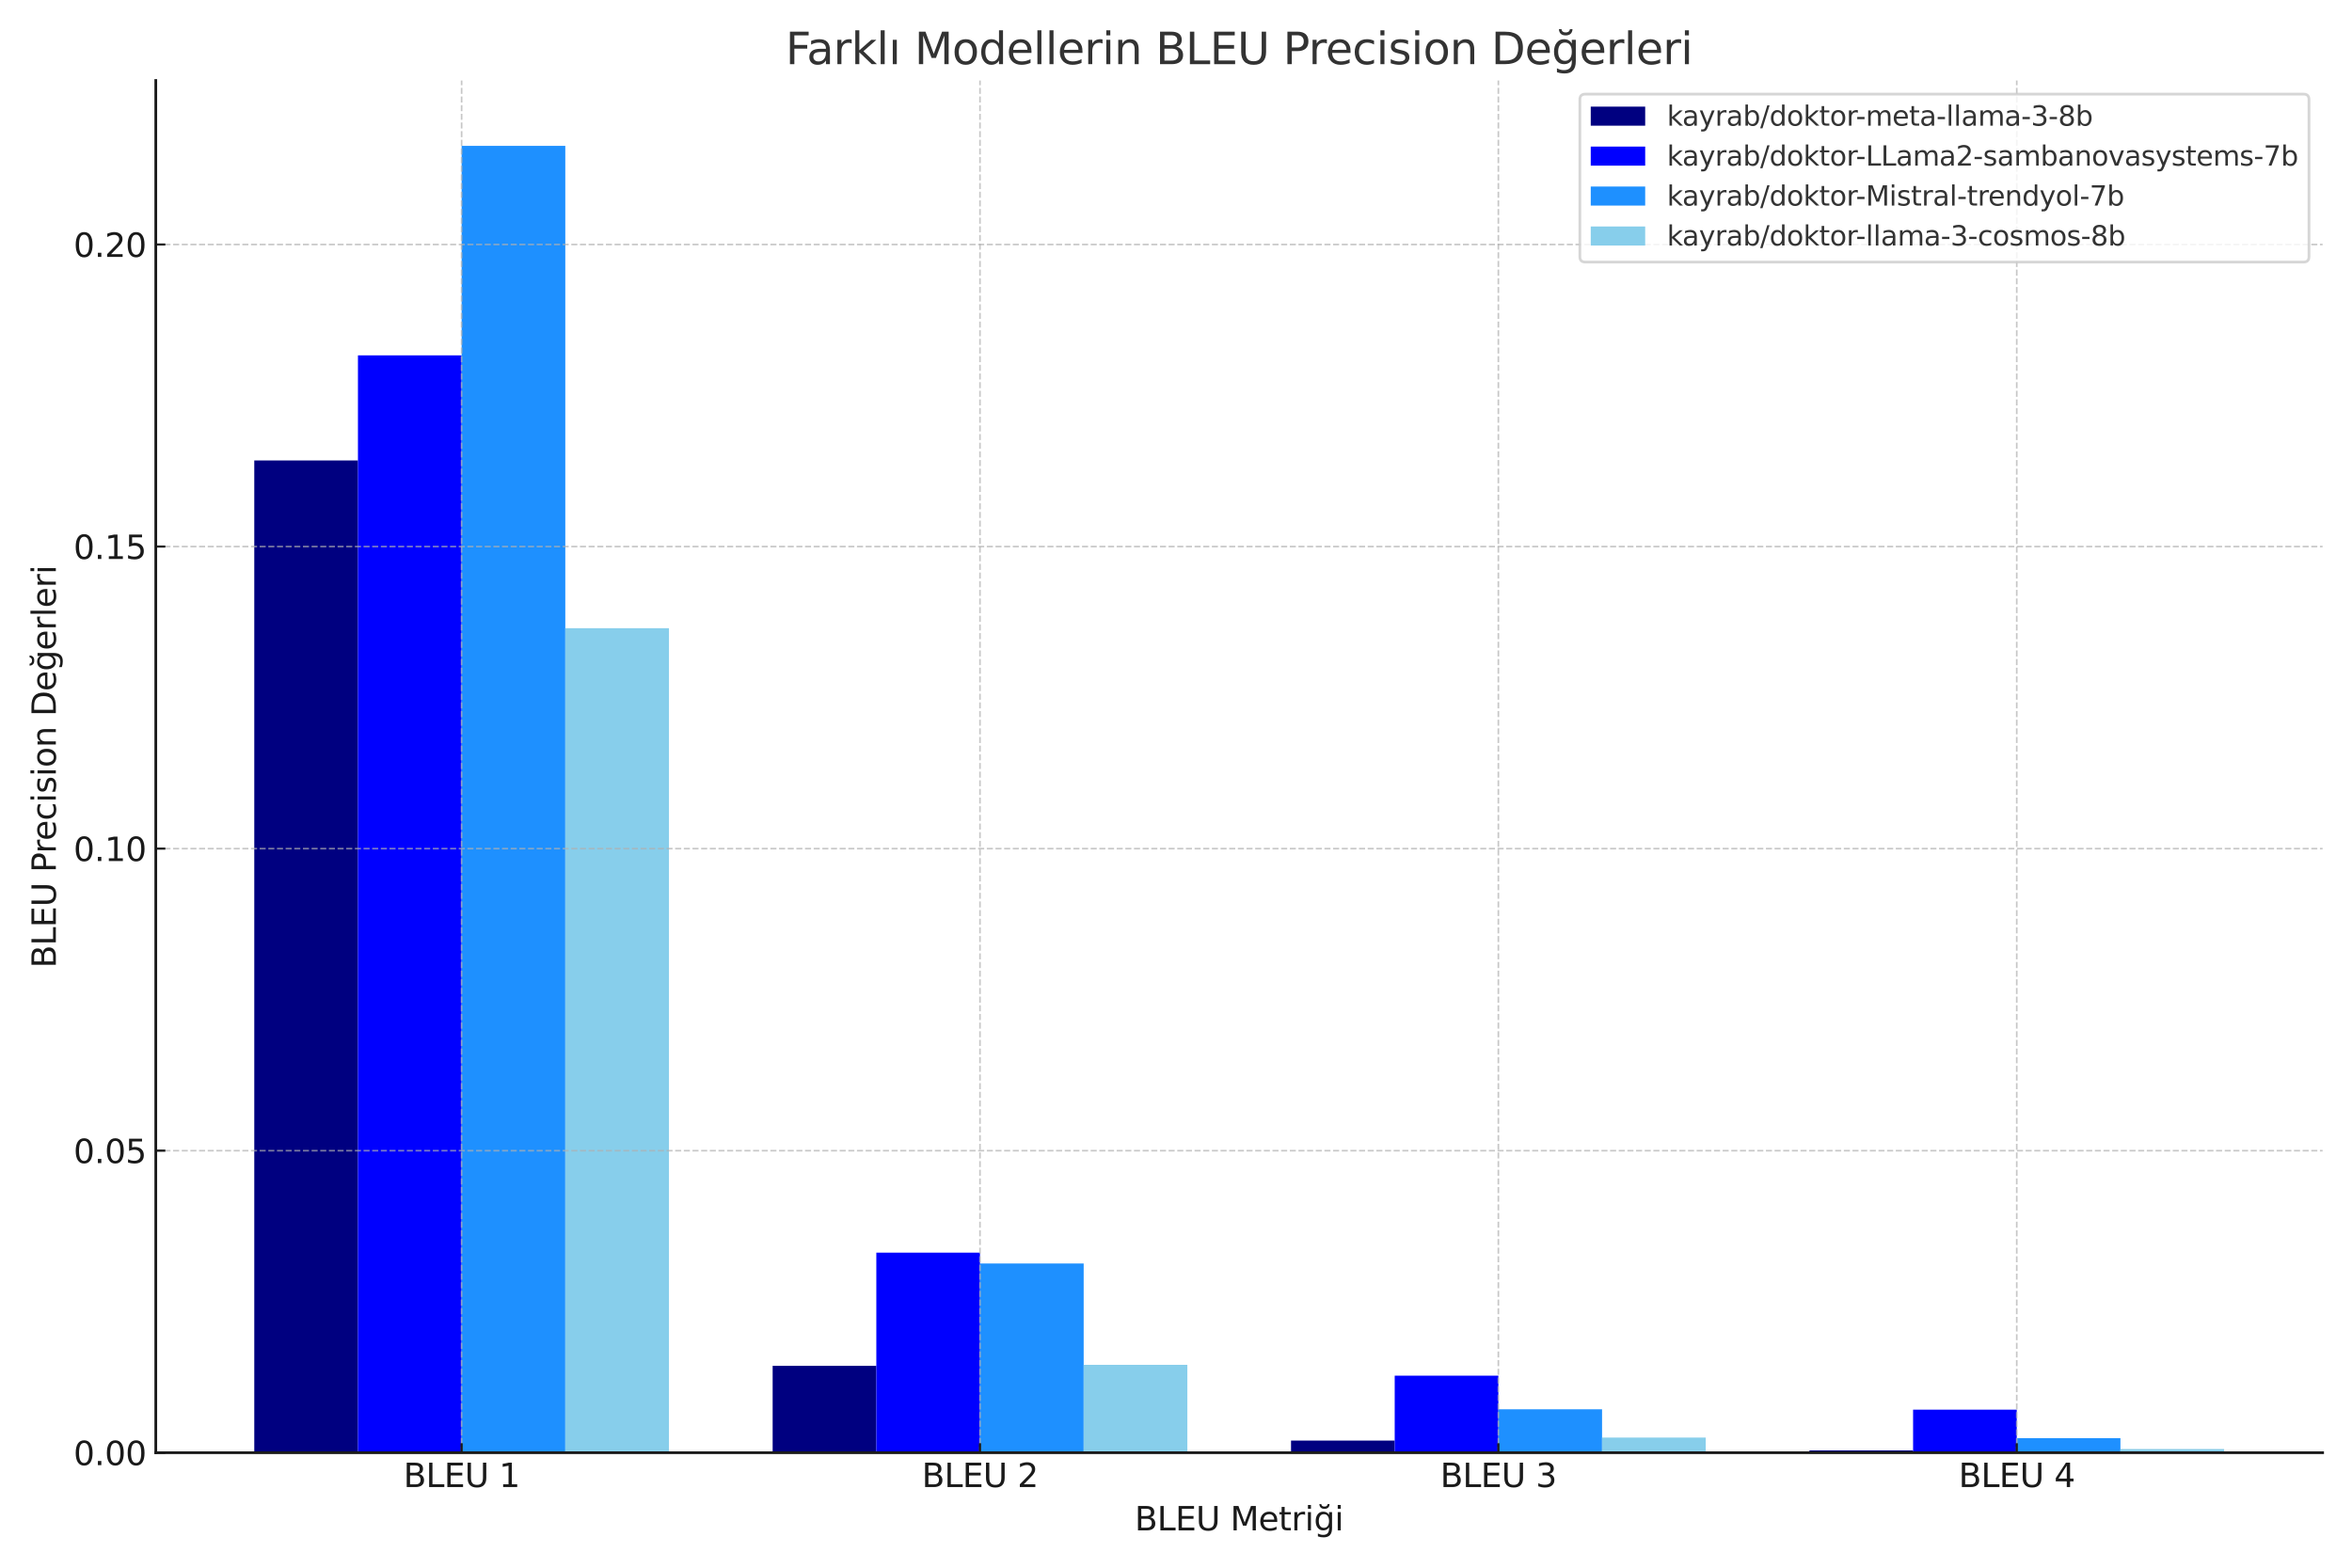 <?xml version="1.0" encoding="utf-8" standalone="no"?>
<!DOCTYPE svg PUBLIC "-//W3C//DTD SVG 1.1//EN"
  "http://www.w3.org/Graphics/SVG/1.1/DTD/svg11.dtd">
<svg xmlns:xlink="http://www.w3.org/1999/xlink" width="864pt" height="576pt" viewBox="0 0 864 576" xmlns="http://www.w3.org/2000/svg" version="1.1">
 <defs>
  <style type="text/css">*{stroke-linejoin: round; stroke-linecap: butt}</style>
 </defs>
 <g id="figure_1">
  <g id="patch_1">
   <path d="M 0 576 
L 864 576 
L 864 0 
L 0 0 
z
" style="fill: #ffffff"/>
  </g>
  <g id="axes_1">
   <g id="patch_2">
    <path d="M 57.225 533.76 
L 853.2 533.76 
L 853.2 29.58 
L 57.225 29.58 
z
" style="fill: #ffffff"/>
   </g>
   <g id="patch_3">
    <path d="M 93.406 533.76 
L 131.491 533.76 
L 131.491 169.194 
L 93.406 169.194 
z
" clip-path="url(#p713a0c8924)" style="fill: #000080"/>
   </g>
   <g id="patch_4">
    <path d="M 131.491 533.76 
L 169.576 533.76 
L 169.576 130.564 
L 131.491 130.564 
z
" clip-path="url(#p713a0c8924)" style="fill: #0000ff"/>
   </g>
   <g id="patch_5">
    <path d="M 169.576 533.76 
L 207.66 533.76 
L 207.66 53.589 
L 169.576 53.589 
z
" clip-path="url(#p713a0c8924)" style="fill: #1e90ff"/>
   </g>
   <g id="patch_6">
    <path d="M 207.66 533.76 
L 245.745 533.76 
L 245.745 230.811 
L 207.66 230.811 
z
" clip-path="url(#p713a0c8924)" style="fill: #87ceeb"/>
   </g>
   <g id="patch_7">
    <path d="M 283.83 533.76 
L 321.915 533.76 
L 321.915 501.823 
L 283.83 501.823 
z
" clip-path="url(#p713a0c8924)" style="fill: #000080"/>
   </g>
   <g id="patch_8">
    <path d="M 321.915 533.76 
L 360 533.76 
L 360 460.248 
L 321.915 460.248 
z
" clip-path="url(#p713a0c8924)" style="fill: #0000ff"/>
   </g>
   <g id="patch_9">
    <path d="M 360 533.76 
L 398.085 533.76 
L 398.085 464.236 
L 360 464.236 
z
" clip-path="url(#p713a0c8924)" style="fill: #1e90ff"/>
   </g>
   <g id="patch_10">
    <path d="M 398.085 533.76 
L 436.17 533.76 
L 436.17 501.466 
L 398.085 501.466 
z
" clip-path="url(#p713a0c8924)" style="fill: #87ceeb"/>
   </g>
   <g id="patch_11">
    <path d="M 474.255 533.76 
L 512.34 533.76 
L 512.34 529.305 
L 474.255 529.305 
z
" clip-path="url(#p713a0c8924)" style="fill: #000080"/>
   </g>
   <g id="patch_12">
    <path d="M 512.34 533.76 
L 550.425 533.76 
L 550.425 505.441 
L 512.34 505.441 
z
" clip-path="url(#p713a0c8924)" style="fill: #0000ff"/>
   </g>
   <g id="patch_13">
    <path d="M 550.425 533.76 
L 588.51 533.76 
L 588.51 517.801 
L 550.425 517.801 
z
" clip-path="url(#p713a0c8924)" style="fill: #1e90ff"/>
   </g>
   <g id="patch_14">
    <path d="M 588.51 533.76 
L 626.595 533.76 
L 626.595 528.185 
L 588.51 528.185 
z
" clip-path="url(#p713a0c8924)" style="fill: #87ceeb"/>
   </g>
   <g id="patch_15">
    <path d="M 664.68 533.76 
L 702.765 533.76 
L 702.765 532.908 
L 664.68 532.908 
z
" clip-path="url(#p713a0c8924)" style="fill: #000080"/>
   </g>
   <g id="patch_16">
    <path d="M 702.765 533.76 
L 740.849 533.76 
L 740.849 517.949 
L 702.765 517.949 
z
" clip-path="url(#p713a0c8924)" style="fill: #0000ff"/>
   </g>
   <g id="patch_17">
    <path d="M 740.849 533.76 
L 778.934 533.76 
L 778.934 528.4 
L 740.849 528.4 
z
" clip-path="url(#p713a0c8924)" style="fill: #1e90ff"/>
   </g>
   <g id="patch_18">
    <path d="M 778.934 533.76 
L 817.019 533.76 
L 817.019 532.419 
L 778.934 532.419 
z
" clip-path="url(#p713a0c8924)" style="fill: #87ceeb"/>
   </g>
   <g id="matplotlib.axis_1">
    <g id="xtick_1">
     <g id="line2d_1">
      <path d="M 169.576 533.76 
L 169.576 29.58 
" clip-path="url(#p713a0c8924)" style="fill: none; stroke-dasharray: 2.22,0.96; stroke-dashoffset: 0; stroke: #b0b0b0; stroke-opacity: 0.7; stroke-width: 0.6"/>
     </g>
     <g id="line2d_2">
      <defs>
       <path id="m1620272079" d="M 0 0 
L 0 -3.5 
" style="stroke: #1a1a1a; stroke-width: 0.8"/>
      </defs>
      <g>
       <use xlink:href="#m1620272079" x="169.576" y="533.76" style="fill: #1a1a1a; stroke: #1a1a1a; stroke-width: 0.8"/>
      </g>
     </g>
     <g id="text_1">
      <!-- BLEU 1 -->
      <g style="fill: #1a1a1a" transform="translate(148.209 546.378) scale(0.12 -0.12)">
       <defs>
        <path id="DejaVuSans-42" d="M 1259 2228 
L 1259 519 
L 2272 519 
Q 2781 519 3026 730 
Q 3272 941 3272 1375 
Q 3272 1813 3026 2020 
Q 2781 2228 2272 2228 
L 1259 2228 
z
M 1259 4147 
L 1259 2741 
L 2194 2741 
Q 2656 2741 2882 2914 
Q 3109 3088 3109 3444 
Q 3109 3797 2882 3972 
Q 2656 4147 2194 4147 
L 1259 4147 
z
M 628 4666 
L 2241 4666 
Q 2963 4666 3353 4366 
Q 3744 4066 3744 3513 
Q 3744 3084 3544 2831 
Q 3344 2578 2956 2516 
Q 3422 2416 3680 2098 
Q 3938 1781 3938 1306 
Q 3938 681 3513 340 
Q 3088 0 2303 0 
L 628 0 
L 628 4666 
z
" transform="scale(0.016)"/>
        <path id="DejaVuSans-4c" d="M 628 4666 
L 1259 4666 
L 1259 531 
L 3531 531 
L 3531 0 
L 628 0 
L 628 4666 
z
" transform="scale(0.016)"/>
        <path id="DejaVuSans-45" d="M 628 4666 
L 3578 4666 
L 3578 4134 
L 1259 4134 
L 1259 2753 
L 3481 2753 
L 3481 2222 
L 1259 2222 
L 1259 531 
L 3634 531 
L 3634 0 
L 628 0 
L 628 4666 
z
" transform="scale(0.016)"/>
        <path id="DejaVuSans-55" d="M 556 4666 
L 1191 4666 
L 1191 1831 
Q 1191 1081 1462 751 
Q 1734 422 2344 422 
Q 2950 422 3222 751 
Q 3494 1081 3494 1831 
L 3494 4666 
L 4128 4666 
L 4128 1753 
Q 4128 841 3676 375 
Q 3225 -91 2344 -91 
Q 1459 -91 1007 375 
Q 556 841 556 1753 
L 556 4666 
z
" transform="scale(0.016)"/>
        <path id="DejaVuSans-20" transform="scale(0.016)"/>
        <path id="DejaVuSans-31" d="M 794 531 
L 1825 531 
L 1825 4091 
L 703 3866 
L 703 4441 
L 1819 4666 
L 2450 4666 
L 2450 531 
L 3481 531 
L 3481 0 
L 794 0 
L 794 531 
z
" transform="scale(0.016)"/>
       </defs>
       <use xlink:href="#DejaVuSans-42"/>
       <use xlink:href="#DejaVuSans-4c" x="68.604"/>
       <use xlink:href="#DejaVuSans-45" x="124.316"/>
       <use xlink:href="#DejaVuSans-55" x="187.5"/>
       <use xlink:href="#DejaVuSans-20" x="260.693"/>
       <use xlink:href="#DejaVuSans-31" x="292.48"/>
      </g>
     </g>
    </g>
    <g id="xtick_2">
     <g id="line2d_3">
      <path d="M 360 533.76 
L 360 29.58 
" clip-path="url(#p713a0c8924)" style="fill: none; stroke-dasharray: 2.22,0.96; stroke-dashoffset: 0; stroke: #b0b0b0; stroke-opacity: 0.7; stroke-width: 0.6"/>
     </g>
     <g id="line2d_4">
      <g>
       <use xlink:href="#m1620272079" x="360" y="533.76" style="fill: #1a1a1a; stroke: #1a1a1a; stroke-width: 0.8"/>
      </g>
     </g>
     <g id="text_2">
      <!-- BLEU 2 -->
      <g style="fill: #1a1a1a" transform="translate(338.634 546.378) scale(0.12 -0.12)">
       <defs>
        <path id="DejaVuSans-32" d="M 1228 531 
L 3431 531 
L 3431 0 
L 469 0 
L 469 531 
Q 828 903 1448 1529 
Q 2069 2156 2228 2338 
Q 2531 2678 2651 2914 
Q 2772 3150 2772 3378 
Q 2772 3750 2511 3984 
Q 2250 4219 1831 4219 
Q 1534 4219 1204 4116 
Q 875 4013 500 3803 
L 500 4441 
Q 881 4594 1212 4672 
Q 1544 4750 1819 4750 
Q 2544 4750 2975 4387 
Q 3406 4025 3406 3419 
Q 3406 3131 3298 2873 
Q 3191 2616 2906 2266 
Q 2828 2175 2409 1742 
Q 1991 1309 1228 531 
z
" transform="scale(0.016)"/>
       </defs>
       <use xlink:href="#DejaVuSans-42"/>
       <use xlink:href="#DejaVuSans-4c" x="68.604"/>
       <use xlink:href="#DejaVuSans-45" x="124.316"/>
       <use xlink:href="#DejaVuSans-55" x="187.5"/>
       <use xlink:href="#DejaVuSans-20" x="260.693"/>
       <use xlink:href="#DejaVuSans-32" x="292.48"/>
      </g>
     </g>
    </g>
    <g id="xtick_3">
     <g id="line2d_5">
      <path d="M 550.425 533.76 
L 550.425 29.58 
" clip-path="url(#p713a0c8924)" style="fill: none; stroke-dasharray: 2.22,0.96; stroke-dashoffset: 0; stroke: #b0b0b0; stroke-opacity: 0.7; stroke-width: 0.6"/>
     </g>
     <g id="line2d_6">
      <g>
       <use xlink:href="#m1620272079" x="550.425" y="533.76" style="fill: #1a1a1a; stroke: #1a1a1a; stroke-width: 0.8"/>
      </g>
     </g>
     <g id="text_3">
      <!-- BLEU 3 -->
      <g style="fill: #1a1a1a" transform="translate(529.058 546.378) scale(0.12 -0.12)">
       <defs>
        <path id="DejaVuSans-33" d="M 2597 2516 
Q 3050 2419 3304 2112 
Q 3559 1806 3559 1356 
Q 3559 666 3084 287 
Q 2609 -91 1734 -91 
Q 1441 -91 1130 -33 
Q 819 25 488 141 
L 488 750 
Q 750 597 1062 519 
Q 1375 441 1716 441 
Q 2309 441 2620 675 
Q 2931 909 2931 1356 
Q 2931 1769 2642 2001 
Q 2353 2234 1838 2234 
L 1294 2234 
L 1294 2753 
L 1863 2753 
Q 2328 2753 2575 2939 
Q 2822 3125 2822 3475 
Q 2822 3834 2567 4026 
Q 2313 4219 1838 4219 
Q 1578 4219 1281 4162 
Q 984 4106 628 3988 
L 628 4550 
Q 988 4650 1302 4700 
Q 1616 4750 1894 4750 
Q 2613 4750 3031 4423 
Q 3450 4097 3450 3541 
Q 3450 3153 3228 2886 
Q 3006 2619 2597 2516 
z
" transform="scale(0.016)"/>
       </defs>
       <use xlink:href="#DejaVuSans-42"/>
       <use xlink:href="#DejaVuSans-4c" x="68.604"/>
       <use xlink:href="#DejaVuSans-45" x="124.316"/>
       <use xlink:href="#DejaVuSans-55" x="187.5"/>
       <use xlink:href="#DejaVuSans-20" x="260.693"/>
       <use xlink:href="#DejaVuSans-33" x="292.48"/>
      </g>
     </g>
    </g>
    <g id="xtick_4">
     <g id="line2d_7">
      <path d="M 740.849 533.76 
L 740.849 29.58 
" clip-path="url(#p713a0c8924)" style="fill: none; stroke-dasharray: 2.22,0.96; stroke-dashoffset: 0; stroke: #b0b0b0; stroke-opacity: 0.7; stroke-width: 0.6"/>
     </g>
     <g id="line2d_8">
      <g>
       <use xlink:href="#m1620272079" x="740.849" y="533.76" style="fill: #1a1a1a; stroke: #1a1a1a; stroke-width: 0.8"/>
      </g>
     </g>
     <g id="text_4">
      <!-- BLEU 4 -->
      <g style="fill: #1a1a1a" transform="translate(719.483 546.378) scale(0.12 -0.12)">
       <defs>
        <path id="DejaVuSans-34" d="M 2419 4116 
L 825 1625 
L 2419 1625 
L 2419 4116 
z
M 2253 4666 
L 3047 4666 
L 3047 1625 
L 3713 1625 
L 3713 1100 
L 3047 1100 
L 3047 0 
L 2419 0 
L 2419 1100 
L 313 1100 
L 313 1709 
L 2253 4666 
z
" transform="scale(0.016)"/>
       </defs>
       <use xlink:href="#DejaVuSans-42"/>
       <use xlink:href="#DejaVuSans-4c" x="68.604"/>
       <use xlink:href="#DejaVuSans-45" x="124.316"/>
       <use xlink:href="#DejaVuSans-55" x="187.5"/>
       <use xlink:href="#DejaVuSans-20" x="260.693"/>
       <use xlink:href="#DejaVuSans-34" x="292.48"/>
      </g>
     </g>
    </g>
    <g id="text_5">
     <!-- BLEU Metriği -->
     <g style="fill: #1a1a1a" transform="translate(416.833 562.296) scale(0.12 -0.12)">
      <defs>
       <path id="DejaVuSans-4d" d="M 628 4666 
L 1569 4666 
L 2759 1491 
L 3956 4666 
L 4897 4666 
L 4897 0 
L 4281 0 
L 4281 4097 
L 3078 897 
L 2444 897 
L 1241 4097 
L 1241 0 
L 628 0 
L 628 4666 
z
" transform="scale(0.016)"/>
       <path id="DejaVuSans-65" d="M 3597 1894 
L 3597 1613 
L 953 1613 
Q 991 1019 1311 708 
Q 1631 397 2203 397 
Q 2534 397 2845 478 
Q 3156 559 3463 722 
L 3463 178 
Q 3153 47 2828 -22 
Q 2503 -91 2169 -91 
Q 1331 -91 842 396 
Q 353 884 353 1716 
Q 353 2575 817 3079 
Q 1281 3584 2069 3584 
Q 2775 3584 3186 3129 
Q 3597 2675 3597 1894 
z
M 3022 2063 
Q 3016 2534 2758 2815 
Q 2500 3097 2075 3097 
Q 1594 3097 1305 2825 
Q 1016 2553 972 2059 
L 3022 2063 
z
" transform="scale(0.016)"/>
       <path id="DejaVuSans-74" d="M 1172 4494 
L 1172 3500 
L 2356 3500 
L 2356 3053 
L 1172 3053 
L 1172 1153 
Q 1172 725 1289 603 
Q 1406 481 1766 481 
L 2356 481 
L 2356 0 
L 1766 0 
Q 1100 0 847 248 
Q 594 497 594 1153 
L 594 3053 
L 172 3053 
L 172 3500 
L 594 3500 
L 594 4494 
L 1172 4494 
z
" transform="scale(0.016)"/>
       <path id="DejaVuSans-72" d="M 2631 2963 
Q 2534 3019 2420 3045 
Q 2306 3072 2169 3072 
Q 1681 3072 1420 2755 
Q 1159 2438 1159 1844 
L 1159 0 
L 581 0 
L 581 3500 
L 1159 3500 
L 1159 2956 
Q 1341 3275 1631 3429 
Q 1922 3584 2338 3584 
Q 2397 3584 2469 3576 
Q 2541 3569 2628 3553 
L 2631 2963 
z
" transform="scale(0.016)"/>
       <path id="DejaVuSans-69" d="M 603 3500 
L 1178 3500 
L 1178 0 
L 603 0 
L 603 3500 
z
M 603 4863 
L 1178 4863 
L 1178 4134 
L 603 4134 
L 603 4863 
z
" transform="scale(0.016)"/>
       <path id="DejaVuSans-11f" d="M 2906 1791 
Q 2906 2416 2648 2759 
Q 2391 3103 1925 3103 
Q 1463 3103 1205 2759 
Q 947 2416 947 1791 
Q 947 1169 1205 825 
Q 1463 481 1925 481 
Q 2391 481 2648 825 
Q 2906 1169 2906 1791 
z
M 3481 434 
Q 3481 -459 3084 -895 
Q 2688 -1331 1869 -1331 
Q 1566 -1331 1297 -1286 
Q 1028 -1241 775 -1147 
L 775 -588 
Q 1028 -725 1275 -790 
Q 1522 -856 1778 -856 
Q 2344 -856 2625 -561 
Q 2906 -266 2906 331 
L 2906 616 
Q 2728 306 2450 153 
Q 2172 0 1784 0 
Q 1141 0 747 490 
Q 353 981 353 1791 
Q 353 2603 747 3093 
Q 1141 3584 1784 3584 
Q 2172 3584 2450 3431 
Q 2728 3278 2906 2969 
L 2906 3500 
L 3481 3500 
L 3481 434 
z
M 1054 5025 
L 1423 5025 
Q 1457 4791 1608 4673 
Q 1760 4556 2032 4556 
Q 2301 4556 2451 4672 
Q 2601 4788 2641 5025 
L 3010 5025 
Q 2979 4578 2732 4353 
Q 2485 4128 2032 4128 
Q 1579 4128 1332 4353 
Q 1085 4578 1054 5025 
z
" transform="scale(0.016)"/>
      </defs>
      <use xlink:href="#DejaVuSans-42"/>
      <use xlink:href="#DejaVuSans-4c" x="68.604"/>
      <use xlink:href="#DejaVuSans-45" x="124.316"/>
      <use xlink:href="#DejaVuSans-55" x="187.5"/>
      <use xlink:href="#DejaVuSans-20" x="260.693"/>
      <use xlink:href="#DejaVuSans-4d" x="292.48"/>
      <use xlink:href="#DejaVuSans-65" x="378.76"/>
      <use xlink:href="#DejaVuSans-74" x="440.283"/>
      <use xlink:href="#DejaVuSans-72" x="479.492"/>
      <use xlink:href="#DejaVuSans-69" x="520.605"/>
      <use xlink:href="#DejaVuSans-11f" x="548.389"/>
      <use xlink:href="#DejaVuSans-69" x="611.865"/>
     </g>
    </g>
   </g>
   <g id="matplotlib.axis_2">
    <g id="ytick_1">
     <g id="line2d_9">
      <path d="M 57.225 533.76 
L 853.2 533.76 
" clip-path="url(#p713a0c8924)" style="fill: none; stroke-dasharray: 2.22,0.96; stroke-dashoffset: 0; stroke: #b0b0b0; stroke-opacity: 0.7; stroke-width: 0.6"/>
     </g>
     <g id="line2d_10">
      <defs>
       <path id="m823db9e806" d="M 0 0 
L 3.5 0 
" style="stroke: #1a1a1a; stroke-width: 0.8"/>
      </defs>
      <g>
       <use xlink:href="#m823db9e806" x="57.225" y="533.76" style="fill: #1a1a1a; stroke: #1a1a1a; stroke-width: 0.8"/>
      </g>
     </g>
     <g id="text_6">
      <!-- 0.00 -->
      <g style="fill: #1a1a1a" transform="translate(27.006 538.319) scale(0.12 -0.12)">
       <defs>
        <path id="DejaVuSans-30" d="M 2034 4250 
Q 1547 4250 1301 3770 
Q 1056 3291 1056 2328 
Q 1056 1369 1301 889 
Q 1547 409 2034 409 
Q 2525 409 2770 889 
Q 3016 1369 3016 2328 
Q 3016 3291 2770 3770 
Q 2525 4250 2034 4250 
z
M 2034 4750 
Q 2819 4750 3233 4129 
Q 3647 3509 3647 2328 
Q 3647 1150 3233 529 
Q 2819 -91 2034 -91 
Q 1250 -91 836 529 
Q 422 1150 422 2328 
Q 422 3509 836 4129 
Q 1250 4750 2034 4750 
z
" transform="scale(0.016)"/>
        <path id="DejaVuSans-2e" d="M 684 794 
L 1344 794 
L 1344 0 
L 684 0 
L 684 794 
z
" transform="scale(0.016)"/>
       </defs>
       <use xlink:href="#DejaVuSans-30"/>
       <use xlink:href="#DejaVuSans-2e" x="63.623"/>
       <use xlink:href="#DejaVuSans-30" x="95.41"/>
       <use xlink:href="#DejaVuSans-30" x="159.033"/>
      </g>
     </g>
    </g>
    <g id="ytick_2">
     <g id="line2d_11">
      <path d="M 57.225 422.778 
L 853.2 422.778 
" clip-path="url(#p713a0c8924)" style="fill: none; stroke-dasharray: 2.22,0.96; stroke-dashoffset: 0; stroke: #b0b0b0; stroke-opacity: 0.7; stroke-width: 0.6"/>
     </g>
     <g id="line2d_12">
      <g>
       <use xlink:href="#m823db9e806" x="57.225" y="422.778" style="fill: #1a1a1a; stroke: #1a1a1a; stroke-width: 0.8"/>
      </g>
     </g>
     <g id="text_7">
      <!-- 0.05 -->
      <g style="fill: #1a1a1a" transform="translate(27.006 427.337) scale(0.12 -0.12)">
       <defs>
        <path id="DejaVuSans-35" d="M 691 4666 
L 3169 4666 
L 3169 4134 
L 1269 4134 
L 1269 2991 
Q 1406 3038 1543 3061 
Q 1681 3084 1819 3084 
Q 2600 3084 3056 2656 
Q 3513 2228 3513 1497 
Q 3513 744 3044 326 
Q 2575 -91 1722 -91 
Q 1428 -91 1123 -41 
Q 819 9 494 109 
L 494 744 
Q 775 591 1075 516 
Q 1375 441 1709 441 
Q 2250 441 2565 725 
Q 2881 1009 2881 1497 
Q 2881 1984 2565 2268 
Q 2250 2553 1709 2553 
Q 1456 2553 1204 2497 
Q 953 2441 691 2322 
L 691 4666 
z
" transform="scale(0.016)"/>
       </defs>
       <use xlink:href="#DejaVuSans-30"/>
       <use xlink:href="#DejaVuSans-2e" x="63.623"/>
       <use xlink:href="#DejaVuSans-30" x="95.41"/>
       <use xlink:href="#DejaVuSans-35" x="159.033"/>
      </g>
     </g>
    </g>
    <g id="ytick_3">
     <g id="line2d_13">
      <path d="M 57.225 311.797 
L 853.2 311.797 
" clip-path="url(#p713a0c8924)" style="fill: none; stroke-dasharray: 2.22,0.96; stroke-dashoffset: 0; stroke: #b0b0b0; stroke-opacity: 0.7; stroke-width: 0.6"/>
     </g>
     <g id="line2d_14">
      <g>
       <use xlink:href="#m823db9e806" x="57.225" y="311.797" style="fill: #1a1a1a; stroke: #1a1a1a; stroke-width: 0.8"/>
      </g>
     </g>
     <g id="text_8">
      <!-- 0.10 -->
      <g style="fill: #1a1a1a" transform="translate(27.006 316.356) scale(0.12 -0.12)">
       <use xlink:href="#DejaVuSans-30"/>
       <use xlink:href="#DejaVuSans-2e" x="63.623"/>
       <use xlink:href="#DejaVuSans-31" x="95.41"/>
       <use xlink:href="#DejaVuSans-30" x="159.033"/>
      </g>
     </g>
    </g>
    <g id="ytick_4">
     <g id="line2d_15">
      <path d="M 57.225 200.815 
L 853.2 200.815 
" clip-path="url(#p713a0c8924)" style="fill: none; stroke-dasharray: 2.22,0.96; stroke-dashoffset: 0; stroke: #b0b0b0; stroke-opacity: 0.7; stroke-width: 0.6"/>
     </g>
     <g id="line2d_16">
      <g>
       <use xlink:href="#m823db9e806" x="57.225" y="200.815" style="fill: #1a1a1a; stroke: #1a1a1a; stroke-width: 0.8"/>
      </g>
     </g>
     <g id="text_9">
      <!-- 0.15 -->
      <g style="fill: #1a1a1a" transform="translate(27.006 205.374) scale(0.12 -0.12)">
       <use xlink:href="#DejaVuSans-30"/>
       <use xlink:href="#DejaVuSans-2e" x="63.623"/>
       <use xlink:href="#DejaVuSans-31" x="95.41"/>
       <use xlink:href="#DejaVuSans-35" x="159.033"/>
      </g>
     </g>
    </g>
    <g id="ytick_5">
     <g id="line2d_17">
      <path d="M 57.225 89.833 
L 853.2 89.833 
" clip-path="url(#p713a0c8924)" style="fill: none; stroke-dasharray: 2.22,0.96; stroke-dashoffset: 0; stroke: #b0b0b0; stroke-opacity: 0.7; stroke-width: 0.6"/>
     </g>
     <g id="line2d_18">
      <g>
       <use xlink:href="#m823db9e806" x="57.225" y="89.833" style="fill: #1a1a1a; stroke: #1a1a1a; stroke-width: 0.8"/>
      </g>
     </g>
     <g id="text_10">
      <!-- 0.20 -->
      <g style="fill: #1a1a1a" transform="translate(27.006 94.392) scale(0.12 -0.12)">
       <use xlink:href="#DejaVuSans-30"/>
       <use xlink:href="#DejaVuSans-2e" x="63.623"/>
       <use xlink:href="#DejaVuSans-32" x="95.41"/>
       <use xlink:href="#DejaVuSans-30" x="159.033"/>
      </g>
     </g>
    </g>
    <g id="text_11">
     <!-- BLEU Precision Değerleri -->
     <g style="fill: #1a1a1a" transform="translate(20.511 355.666) rotate(-90) scale(0.12 -0.12)">
      <defs>
       <path id="DejaVuSans-50" d="M 1259 4147 
L 1259 2394 
L 2053 2394 
Q 2494 2394 2734 2622 
Q 2975 2850 2975 3272 
Q 2975 3691 2734 3919 
Q 2494 4147 2053 4147 
L 1259 4147 
z
M 628 4666 
L 2053 4666 
Q 2838 4666 3239 4311 
Q 3641 3956 3641 3272 
Q 3641 2581 3239 2228 
Q 2838 1875 2053 1875 
L 1259 1875 
L 1259 0 
L 628 0 
L 628 4666 
z
" transform="scale(0.016)"/>
       <path id="DejaVuSans-63" d="M 3122 3366 
L 3122 2828 
Q 2878 2963 2633 3030 
Q 2388 3097 2138 3097 
Q 1578 3097 1268 2742 
Q 959 2388 959 1747 
Q 959 1106 1268 751 
Q 1578 397 2138 397 
Q 2388 397 2633 464 
Q 2878 531 3122 666 
L 3122 134 
Q 2881 22 2623 -34 
Q 2366 -91 2075 -91 
Q 1284 -91 818 406 
Q 353 903 353 1747 
Q 353 2603 823 3093 
Q 1294 3584 2113 3584 
Q 2378 3584 2631 3529 
Q 2884 3475 3122 3366 
z
" transform="scale(0.016)"/>
       <path id="DejaVuSans-73" d="M 2834 3397 
L 2834 2853 
Q 2591 2978 2328 3040 
Q 2066 3103 1784 3103 
Q 1356 3103 1142 2972 
Q 928 2841 928 2578 
Q 928 2378 1081 2264 
Q 1234 2150 1697 2047 
L 1894 2003 
Q 2506 1872 2764 1633 
Q 3022 1394 3022 966 
Q 3022 478 2636 193 
Q 2250 -91 1575 -91 
Q 1294 -91 989 -36 
Q 684 19 347 128 
L 347 722 
Q 666 556 975 473 
Q 1284 391 1588 391 
Q 1994 391 2212 530 
Q 2431 669 2431 922 
Q 2431 1156 2273 1281 
Q 2116 1406 1581 1522 
L 1381 1569 
Q 847 1681 609 1914 
Q 372 2147 372 2553 
Q 372 3047 722 3315 
Q 1072 3584 1716 3584 
Q 2034 3584 2315 3537 
Q 2597 3491 2834 3397 
z
" transform="scale(0.016)"/>
       <path id="DejaVuSans-6f" d="M 1959 3097 
Q 1497 3097 1228 2736 
Q 959 2375 959 1747 
Q 959 1119 1226 758 
Q 1494 397 1959 397 
Q 2419 397 2687 759 
Q 2956 1122 2956 1747 
Q 2956 2369 2687 2733 
Q 2419 3097 1959 3097 
z
M 1959 3584 
Q 2709 3584 3137 3096 
Q 3566 2609 3566 1747 
Q 3566 888 3137 398 
Q 2709 -91 1959 -91 
Q 1206 -91 779 398 
Q 353 888 353 1747 
Q 353 2609 779 3096 
Q 1206 3584 1959 3584 
z
" transform="scale(0.016)"/>
       <path id="DejaVuSans-6e" d="M 3513 2113 
L 3513 0 
L 2938 0 
L 2938 2094 
Q 2938 2591 2744 2837 
Q 2550 3084 2163 3084 
Q 1697 3084 1428 2787 
Q 1159 2491 1159 1978 
L 1159 0 
L 581 0 
L 581 3500 
L 1159 3500 
L 1159 2956 
Q 1366 3272 1645 3428 
Q 1925 3584 2291 3584 
Q 2894 3584 3203 3211 
Q 3513 2838 3513 2113 
z
" transform="scale(0.016)"/>
       <path id="DejaVuSans-44" d="M 1259 4147 
L 1259 519 
L 2022 519 
Q 2988 519 3436 956 
Q 3884 1394 3884 2338 
Q 3884 3275 3436 3711 
Q 2988 4147 2022 4147 
L 1259 4147 
z
M 628 4666 
L 1925 4666 
Q 3281 4666 3915 4102 
Q 4550 3538 4550 2338 
Q 4550 1131 3912 565 
Q 3275 0 1925 0 
L 628 0 
L 628 4666 
z
" transform="scale(0.016)"/>
       <path id="DejaVuSans-6c" d="M 603 4863 
L 1178 4863 
L 1178 0 
L 603 0 
L 603 4863 
z
" transform="scale(0.016)"/>
      </defs>
      <use xlink:href="#DejaVuSans-42"/>
      <use xlink:href="#DejaVuSans-4c" x="68.604"/>
      <use xlink:href="#DejaVuSans-45" x="124.316"/>
      <use xlink:href="#DejaVuSans-55" x="187.5"/>
      <use xlink:href="#DejaVuSans-20" x="260.693"/>
      <use xlink:href="#DejaVuSans-50" x="292.48"/>
      <use xlink:href="#DejaVuSans-72" x="351.033"/>
      <use xlink:href="#DejaVuSans-65" x="389.896"/>
      <use xlink:href="#DejaVuSans-63" x="451.42"/>
      <use xlink:href="#DejaVuSans-69" x="506.4"/>
      <use xlink:href="#DejaVuSans-73" x="534.184"/>
      <use xlink:href="#DejaVuSans-69" x="586.283"/>
      <use xlink:href="#DejaVuSans-6f" x="614.066"/>
      <use xlink:href="#DejaVuSans-6e" x="675.248"/>
      <use xlink:href="#DejaVuSans-20" x="738.627"/>
      <use xlink:href="#DejaVuSans-44" x="770.414"/>
      <use xlink:href="#DejaVuSans-65" x="847.416"/>
      <use xlink:href="#DejaVuSans-11f" x="908.939"/>
      <use xlink:href="#DejaVuSans-65" x="972.416"/>
      <use xlink:href="#DejaVuSans-72" x="1033.939"/>
      <use xlink:href="#DejaVuSans-6c" x="1075.053"/>
      <use xlink:href="#DejaVuSans-65" x="1102.836"/>
      <use xlink:href="#DejaVuSans-72" x="1164.359"/>
      <use xlink:href="#DejaVuSans-69" x="1205.473"/>
     </g>
    </g>
   </g>
   <g id="patch_19">
    <path d="M 57.225 533.76 
L 57.225 29.58 
" style="fill: none; stroke: #1a1a1a; stroke-linejoin: miter; stroke-linecap: square"/>
   </g>
   <g id="patch_20">
    <path d="M 57.225 533.76 
L 853.2 533.76 
" style="fill: none; stroke: #1a1a1a; stroke-linejoin: miter; stroke-linecap: square"/>
   </g>
   <g id="text_12">
    <!-- Farklı Modellerin BLEU Precision Değerleri -->
    <g style="fill: #333333" transform="translate(288.579 23.58) scale(0.16 -0.16)">
     <defs>
      <path id="DejaVuSans-46" d="M 628 4666 
L 3309 4666 
L 3309 4134 
L 1259 4134 
L 1259 2759 
L 3109 2759 
L 3109 2228 
L 1259 2228 
L 1259 0 
L 628 0 
L 628 4666 
z
" transform="scale(0.016)"/>
      <path id="DejaVuSans-61" d="M 2194 1759 
Q 1497 1759 1228 1600 
Q 959 1441 959 1056 
Q 959 750 1161 570 
Q 1363 391 1709 391 
Q 2188 391 2477 730 
Q 2766 1069 2766 1631 
L 2766 1759 
L 2194 1759 
z
M 3341 1997 
L 3341 0 
L 2766 0 
L 2766 531 
Q 2569 213 2275 61 
Q 1981 -91 1556 -91 
Q 1019 -91 701 211 
Q 384 513 384 1019 
Q 384 1609 779 1909 
Q 1175 2209 1959 2209 
L 2766 2209 
L 2766 2266 
Q 2766 2663 2505 2880 
Q 2244 3097 1772 3097 
Q 1472 3097 1187 3025 
Q 903 2953 641 2809 
L 641 3341 
Q 956 3463 1253 3523 
Q 1550 3584 1831 3584 
Q 2591 3584 2966 3190 
Q 3341 2797 3341 1997 
z
" transform="scale(0.016)"/>
      <path id="DejaVuSans-6b" d="M 581 4863 
L 1159 4863 
L 1159 1991 
L 2875 3500 
L 3609 3500 
L 1753 1863 
L 3688 0 
L 2938 0 
L 1159 1709 
L 1159 0 
L 581 0 
L 581 4863 
z
" transform="scale(0.016)"/>
      <path id="DejaVuSans-131" d="M 603 3500 
L 1178 3500 
L 1178 0 
L 603 0 
L 603 3500 
z
M 891 3584 
L 891 3584 
z
" transform="scale(0.016)"/>
      <path id="DejaVuSans-64" d="M 2906 2969 
L 2906 4863 
L 3481 4863 
L 3481 0 
L 2906 0 
L 2906 525 
Q 2725 213 2448 61 
Q 2172 -91 1784 -91 
Q 1150 -91 751 415 
Q 353 922 353 1747 
Q 353 2572 751 3078 
Q 1150 3584 1784 3584 
Q 2172 3584 2448 3432 
Q 2725 3281 2906 2969 
z
M 947 1747 
Q 947 1113 1208 752 
Q 1469 391 1925 391 
Q 2381 391 2643 752 
Q 2906 1113 2906 1747 
Q 2906 2381 2643 2742 
Q 2381 3103 1925 3103 
Q 1469 3103 1208 2742 
Q 947 2381 947 1747 
z
" transform="scale(0.016)"/>
     </defs>
     <use xlink:href="#DejaVuSans-46"/>
     <use xlink:href="#DejaVuSans-61" x="48.395"/>
     <use xlink:href="#DejaVuSans-72" x="109.674"/>
     <use xlink:href="#DejaVuSans-6b" x="150.787"/>
     <use xlink:href="#DejaVuSans-6c" x="208.697"/>
     <use xlink:href="#DejaVuSans-131" x="236.48"/>
     <use xlink:href="#DejaVuSans-20" x="264.264"/>
     <use xlink:href="#DejaVuSans-4d" x="296.051"/>
     <use xlink:href="#DejaVuSans-6f" x="382.33"/>
     <use xlink:href="#DejaVuSans-64" x="443.512"/>
     <use xlink:href="#DejaVuSans-65" x="506.988"/>
     <use xlink:href="#DejaVuSans-6c" x="568.512"/>
     <use xlink:href="#DejaVuSans-6c" x="596.295"/>
     <use xlink:href="#DejaVuSans-65" x="624.078"/>
     <use xlink:href="#DejaVuSans-72" x="685.602"/>
     <use xlink:href="#DejaVuSans-69" x="726.715"/>
     <use xlink:href="#DejaVuSans-6e" x="754.498"/>
     <use xlink:href="#DejaVuSans-20" x="817.877"/>
     <use xlink:href="#DejaVuSans-42" x="849.664"/>
     <use xlink:href="#DejaVuSans-4c" x="918.268"/>
     <use xlink:href="#DejaVuSans-45" x="973.98"/>
     <use xlink:href="#DejaVuSans-55" x="1037.164"/>
     <use xlink:href="#DejaVuSans-20" x="1110.357"/>
     <use xlink:href="#DejaVuSans-50" x="1142.145"/>
     <use xlink:href="#DejaVuSans-72" x="1200.697"/>
     <use xlink:href="#DejaVuSans-65" x="1239.561"/>
     <use xlink:href="#DejaVuSans-63" x="1301.084"/>
     <use xlink:href="#DejaVuSans-69" x="1356.064"/>
     <use xlink:href="#DejaVuSans-73" x="1383.848"/>
     <use xlink:href="#DejaVuSans-69" x="1435.947"/>
     <use xlink:href="#DejaVuSans-6f" x="1463.73"/>
     <use xlink:href="#DejaVuSans-6e" x="1524.912"/>
     <use xlink:href="#DejaVuSans-20" x="1588.291"/>
     <use xlink:href="#DejaVuSans-44" x="1620.078"/>
     <use xlink:href="#DejaVuSans-65" x="1697.08"/>
     <use xlink:href="#DejaVuSans-11f" x="1758.604"/>
     <use xlink:href="#DejaVuSans-65" x="1822.08"/>
     <use xlink:href="#DejaVuSans-72" x="1883.604"/>
     <use xlink:href="#DejaVuSans-6c" x="1924.717"/>
     <use xlink:href="#DejaVuSans-65" x="1952.5"/>
     <use xlink:href="#DejaVuSans-72" x="2014.023"/>
     <use xlink:href="#DejaVuSans-69" x="2055.137"/>
    </g>
   </g>
   <g id="legend_1">
    <g id="patch_21">
     <path d="M 582.355 96.293 
L 846.2 96.293 
Q 848.2 96.293 848.2 94.293 
L 848.2 36.58 
Q 848.2 34.58 846.2 34.58 
L 582.355 34.58 
Q 580.355 34.58 580.355 36.58 
L 580.355 94.293 
Q 580.355 96.293 582.355 96.293 
z
" style="fill: #ffffff; opacity: 0.8; stroke: #cccccc; stroke-linejoin: miter"/>
    </g>
    <g id="patch_22">
     <path d="M 584.355 46.178 
L 604.355 46.178 
L 604.355 39.178 
L 584.355 39.178 
z
" style="fill: #000080"/>
    </g>
    <g id="text_13">
     <!-- kayrab/doktor-meta-llama-3-8b -->
     <g style="fill: #333333" transform="translate(612.355 46.178) scale(0.1 -0.1)">
      <defs>
       <path id="DejaVuSans-79" d="M 2059 -325 
Q 1816 -950 1584 -1140 
Q 1353 -1331 966 -1331 
L 506 -1331 
L 506 -850 
L 844 -850 
Q 1081 -850 1212 -737 
Q 1344 -625 1503 -206 
L 1606 56 
L 191 3500 
L 800 3500 
L 1894 763 
L 2988 3500 
L 3597 3500 
L 2059 -325 
z
" transform="scale(0.016)"/>
       <path id="DejaVuSans-62" d="M 3116 1747 
Q 3116 2381 2855 2742 
Q 2594 3103 2138 3103 
Q 1681 3103 1420 2742 
Q 1159 2381 1159 1747 
Q 1159 1113 1420 752 
Q 1681 391 2138 391 
Q 2594 391 2855 752 
Q 3116 1113 3116 1747 
z
M 1159 2969 
Q 1341 3281 1617 3432 
Q 1894 3584 2278 3584 
Q 2916 3584 3314 3078 
Q 3713 2572 3713 1747 
Q 3713 922 3314 415 
Q 2916 -91 2278 -91 
Q 1894 -91 1617 61 
Q 1341 213 1159 525 
L 1159 0 
L 581 0 
L 581 4863 
L 1159 4863 
L 1159 2969 
z
" transform="scale(0.016)"/>
       <path id="DejaVuSans-2f" d="M 1625 4666 
L 2156 4666 
L 531 -594 
L 0 -594 
L 1625 4666 
z
" transform="scale(0.016)"/>
       <path id="DejaVuSans-2d" d="M 313 2009 
L 1997 2009 
L 1997 1497 
L 313 1497 
L 313 2009 
z
" transform="scale(0.016)"/>
       <path id="DejaVuSans-6d" d="M 3328 2828 
Q 3544 3216 3844 3400 
Q 4144 3584 4550 3584 
Q 5097 3584 5394 3201 
Q 5691 2819 5691 2113 
L 5691 0 
L 5113 0 
L 5113 2094 
Q 5113 2597 4934 2840 
Q 4756 3084 4391 3084 
Q 3944 3084 3684 2787 
Q 3425 2491 3425 1978 
L 3425 0 
L 2847 0 
L 2847 2094 
Q 2847 2600 2669 2842 
Q 2491 3084 2119 3084 
Q 1678 3084 1418 2786 
Q 1159 2488 1159 1978 
L 1159 0 
L 581 0 
L 581 3500 
L 1159 3500 
L 1159 2956 
Q 1356 3278 1631 3431 
Q 1906 3584 2284 3584 
Q 2666 3584 2933 3390 
Q 3200 3197 3328 2828 
z
" transform="scale(0.016)"/>
       <path id="DejaVuSans-38" d="M 2034 2216 
Q 1584 2216 1326 1975 
Q 1069 1734 1069 1313 
Q 1069 891 1326 650 
Q 1584 409 2034 409 
Q 2484 409 2743 651 
Q 3003 894 3003 1313 
Q 3003 1734 2745 1975 
Q 2488 2216 2034 2216 
z
M 1403 2484 
Q 997 2584 770 2862 
Q 544 3141 544 3541 
Q 544 4100 942 4425 
Q 1341 4750 2034 4750 
Q 2731 4750 3128 4425 
Q 3525 4100 3525 3541 
Q 3525 3141 3298 2862 
Q 3072 2584 2669 2484 
Q 3125 2378 3379 2068 
Q 3634 1759 3634 1313 
Q 3634 634 3220 271 
Q 2806 -91 2034 -91 
Q 1263 -91 848 271 
Q 434 634 434 1313 
Q 434 1759 690 2068 
Q 947 2378 1403 2484 
z
M 1172 3481 
Q 1172 3119 1398 2916 
Q 1625 2713 2034 2713 
Q 2441 2713 2670 2916 
Q 2900 3119 2900 3481 
Q 2900 3844 2670 4047 
Q 2441 4250 2034 4250 
Q 1625 4250 1398 4047 
Q 1172 3844 1172 3481 
z
" transform="scale(0.016)"/>
      </defs>
      <use xlink:href="#DejaVuSans-6b"/>
      <use xlink:href="#DejaVuSans-61" x="56.16"/>
      <use xlink:href="#DejaVuSans-79" x="117.439"/>
      <use xlink:href="#DejaVuSans-72" x="176.619"/>
      <use xlink:href="#DejaVuSans-61" x="217.732"/>
      <use xlink:href="#DejaVuSans-62" x="279.012"/>
      <use xlink:href="#DejaVuSans-2f" x="342.488"/>
      <use xlink:href="#DejaVuSans-64" x="376.18"/>
      <use xlink:href="#DejaVuSans-6f" x="439.656"/>
      <use xlink:href="#DejaVuSans-6b" x="500.838"/>
      <use xlink:href="#DejaVuSans-74" x="558.748"/>
      <use xlink:href="#DejaVuSans-6f" x="597.957"/>
      <use xlink:href="#DejaVuSans-72" x="659.139"/>
      <use xlink:href="#DejaVuSans-2d" x="693.877"/>
      <use xlink:href="#DejaVuSans-6d" x="729.961"/>
      <use xlink:href="#DejaVuSans-65" x="827.373"/>
      <use xlink:href="#DejaVuSans-74" x="888.896"/>
      <use xlink:href="#DejaVuSans-61" x="928.105"/>
      <use xlink:href="#DejaVuSans-2d" x="989.385"/>
      <use xlink:href="#DejaVuSans-6c" x="1025.469"/>
      <use xlink:href="#DejaVuSans-6c" x="1053.252"/>
      <use xlink:href="#DejaVuSans-61" x="1081.035"/>
      <use xlink:href="#DejaVuSans-6d" x="1142.314"/>
      <use xlink:href="#DejaVuSans-61" x="1239.727"/>
      <use xlink:href="#DejaVuSans-2d" x="1301.006"/>
      <use xlink:href="#DejaVuSans-33" x="1337.09"/>
      <use xlink:href="#DejaVuSans-2d" x="1400.713"/>
      <use xlink:href="#DejaVuSans-38" x="1436.797"/>
      <use xlink:href="#DejaVuSans-62" x="1500.42"/>
     </g>
    </g>
    <g id="patch_23">
     <path d="M 584.355 60.857 
L 604.355 60.857 
L 604.355 53.857 
L 584.355 53.857 
z
" style="fill: #0000ff"/>
    </g>
    <g id="text_14">
     <!-- kayrab/doktor-LLama2-sambanovasystems-7b -->
     <g style="fill: #333333" transform="translate(612.355 60.857) scale(0.1 -0.1)">
      <defs>
       <path id="DejaVuSans-76" d="M 191 3500 
L 800 3500 
L 1894 563 
L 2988 3500 
L 3597 3500 
L 2284 0 
L 1503 0 
L 191 3500 
z
" transform="scale(0.016)"/>
       <path id="DejaVuSans-37" d="M 525 4666 
L 3525 4666 
L 3525 4397 
L 1831 0 
L 1172 0 
L 2766 4134 
L 525 4134 
L 525 4666 
z
" transform="scale(0.016)"/>
      </defs>
      <use xlink:href="#DejaVuSans-6b"/>
      <use xlink:href="#DejaVuSans-61" x="56.16"/>
      <use xlink:href="#DejaVuSans-79" x="117.439"/>
      <use xlink:href="#DejaVuSans-72" x="176.619"/>
      <use xlink:href="#DejaVuSans-61" x="217.732"/>
      <use xlink:href="#DejaVuSans-62" x="279.012"/>
      <use xlink:href="#DejaVuSans-2f" x="342.488"/>
      <use xlink:href="#DejaVuSans-64" x="376.18"/>
      <use xlink:href="#DejaVuSans-6f" x="439.656"/>
      <use xlink:href="#DejaVuSans-6b" x="500.838"/>
      <use xlink:href="#DejaVuSans-74" x="558.748"/>
      <use xlink:href="#DejaVuSans-6f" x="597.957"/>
      <use xlink:href="#DejaVuSans-72" x="659.139"/>
      <use xlink:href="#DejaVuSans-2d" x="693.877"/>
      <use xlink:href="#DejaVuSans-4c" x="729.961"/>
      <use xlink:href="#DejaVuSans-4c" x="785.674"/>
      <use xlink:href="#DejaVuSans-61" x="841.387"/>
      <use xlink:href="#DejaVuSans-6d" x="902.666"/>
      <use xlink:href="#DejaVuSans-61" x="1000.078"/>
      <use xlink:href="#DejaVuSans-32" x="1061.357"/>
      <use xlink:href="#DejaVuSans-2d" x="1124.98"/>
      <use xlink:href="#DejaVuSans-73" x="1161.064"/>
      <use xlink:href="#DejaVuSans-61" x="1213.164"/>
      <use xlink:href="#DejaVuSans-6d" x="1274.443"/>
      <use xlink:href="#DejaVuSans-62" x="1371.855"/>
      <use xlink:href="#DejaVuSans-61" x="1435.332"/>
      <use xlink:href="#DejaVuSans-6e" x="1496.611"/>
      <use xlink:href="#DejaVuSans-6f" x="1559.99"/>
      <use xlink:href="#DejaVuSans-76" x="1621.172"/>
      <use xlink:href="#DejaVuSans-61" x="1680.352"/>
      <use xlink:href="#DejaVuSans-73" x="1741.631"/>
      <use xlink:href="#DejaVuSans-79" x="1793.73"/>
      <use xlink:href="#DejaVuSans-73" x="1852.91"/>
      <use xlink:href="#DejaVuSans-74" x="1905.01"/>
      <use xlink:href="#DejaVuSans-65" x="1944.219"/>
      <use xlink:href="#DejaVuSans-6d" x="2005.742"/>
      <use xlink:href="#DejaVuSans-73" x="2103.154"/>
      <use xlink:href="#DejaVuSans-2d" x="2155.254"/>
      <use xlink:href="#DejaVuSans-37" x="2191.338"/>
      <use xlink:href="#DejaVuSans-62" x="2254.961"/>
     </g>
    </g>
    <g id="patch_24">
     <path d="M 584.355 75.535 
L 604.355 75.535 
L 604.355 68.535 
L 584.355 68.535 
z
" style="fill: #1e90ff"/>
    </g>
    <g id="text_15">
     <!-- kayrab/doktor-Mistral-trendyol-7b -->
     <g style="fill: #333333" transform="translate(612.355 75.535) scale(0.1 -0.1)">
      <use xlink:href="#DejaVuSans-6b"/>
      <use xlink:href="#DejaVuSans-61" x="56.16"/>
      <use xlink:href="#DejaVuSans-79" x="117.439"/>
      <use xlink:href="#DejaVuSans-72" x="176.619"/>
      <use xlink:href="#DejaVuSans-61" x="217.732"/>
      <use xlink:href="#DejaVuSans-62" x="279.012"/>
      <use xlink:href="#DejaVuSans-2f" x="342.488"/>
      <use xlink:href="#DejaVuSans-64" x="376.18"/>
      <use xlink:href="#DejaVuSans-6f" x="439.656"/>
      <use xlink:href="#DejaVuSans-6b" x="500.838"/>
      <use xlink:href="#DejaVuSans-74" x="558.748"/>
      <use xlink:href="#DejaVuSans-6f" x="597.957"/>
      <use xlink:href="#DejaVuSans-72" x="659.139"/>
      <use xlink:href="#DejaVuSans-2d" x="693.877"/>
      <use xlink:href="#DejaVuSans-4d" x="729.961"/>
      <use xlink:href="#DejaVuSans-69" x="816.24"/>
      <use xlink:href="#DejaVuSans-73" x="844.023"/>
      <use xlink:href="#DejaVuSans-74" x="896.123"/>
      <use xlink:href="#DejaVuSans-72" x="935.332"/>
      <use xlink:href="#DejaVuSans-61" x="976.445"/>
      <use xlink:href="#DejaVuSans-6c" x="1037.725"/>
      <use xlink:href="#DejaVuSans-2d" x="1065.508"/>
      <use xlink:href="#DejaVuSans-74" x="1101.592"/>
      <use xlink:href="#DejaVuSans-72" x="1140.801"/>
      <use xlink:href="#DejaVuSans-65" x="1179.664"/>
      <use xlink:href="#DejaVuSans-6e" x="1241.188"/>
      <use xlink:href="#DejaVuSans-64" x="1304.566"/>
      <use xlink:href="#DejaVuSans-79" x="1368.043"/>
      <use xlink:href="#DejaVuSans-6f" x="1427.223"/>
      <use xlink:href="#DejaVuSans-6c" x="1488.404"/>
      <use xlink:href="#DejaVuSans-2d" x="1516.188"/>
      <use xlink:href="#DejaVuSans-37" x="1552.271"/>
      <use xlink:href="#DejaVuSans-62" x="1615.895"/>
     </g>
    </g>
    <g id="patch_25">
     <path d="M 584.355 90.213 
L 604.355 90.213 
L 604.355 83.213 
L 584.355 83.213 
z
" style="fill: #87ceeb"/>
    </g>
    <g id="text_16">
     <!-- kayrab/doktor-llama-3-cosmos-8b -->
     <g style="fill: #333333" transform="translate(612.355 90.213) scale(0.1 -0.1)">
      <use xlink:href="#DejaVuSans-6b"/>
      <use xlink:href="#DejaVuSans-61" x="56.16"/>
      <use xlink:href="#DejaVuSans-79" x="117.439"/>
      <use xlink:href="#DejaVuSans-72" x="176.619"/>
      <use xlink:href="#DejaVuSans-61" x="217.732"/>
      <use xlink:href="#DejaVuSans-62" x="279.012"/>
      <use xlink:href="#DejaVuSans-2f" x="342.488"/>
      <use xlink:href="#DejaVuSans-64" x="376.18"/>
      <use xlink:href="#DejaVuSans-6f" x="439.656"/>
      <use xlink:href="#DejaVuSans-6b" x="500.838"/>
      <use xlink:href="#DejaVuSans-74" x="558.748"/>
      <use xlink:href="#DejaVuSans-6f" x="597.957"/>
      <use xlink:href="#DejaVuSans-72" x="659.139"/>
      <use xlink:href="#DejaVuSans-2d" x="693.877"/>
      <use xlink:href="#DejaVuSans-6c" x="729.961"/>
      <use xlink:href="#DejaVuSans-6c" x="757.744"/>
      <use xlink:href="#DejaVuSans-61" x="785.527"/>
      <use xlink:href="#DejaVuSans-6d" x="846.807"/>
      <use xlink:href="#DejaVuSans-61" x="944.219"/>
      <use xlink:href="#DejaVuSans-2d" x="1005.498"/>
      <use xlink:href="#DejaVuSans-33" x="1041.582"/>
      <use xlink:href="#DejaVuSans-2d" x="1105.205"/>
      <use xlink:href="#DejaVuSans-63" x="1141.289"/>
      <use xlink:href="#DejaVuSans-6f" x="1196.27"/>
      <use xlink:href="#DejaVuSans-73" x="1257.451"/>
      <use xlink:href="#DejaVuSans-6d" x="1309.551"/>
      <use xlink:href="#DejaVuSans-6f" x="1406.963"/>
      <use xlink:href="#DejaVuSans-73" x="1468.145"/>
      <use xlink:href="#DejaVuSans-2d" x="1520.244"/>
      <use xlink:href="#DejaVuSans-38" x="1556.328"/>
      <use xlink:href="#DejaVuSans-62" x="1619.951"/>
     </g>
    </g>
   </g>
  </g>
 </g>
 <defs>
  <clipPath id="p713a0c8924">
   <rect x="57.225" y="29.58" width="795.975" height="504.18"/>
  </clipPath>
 </defs>
</svg>
